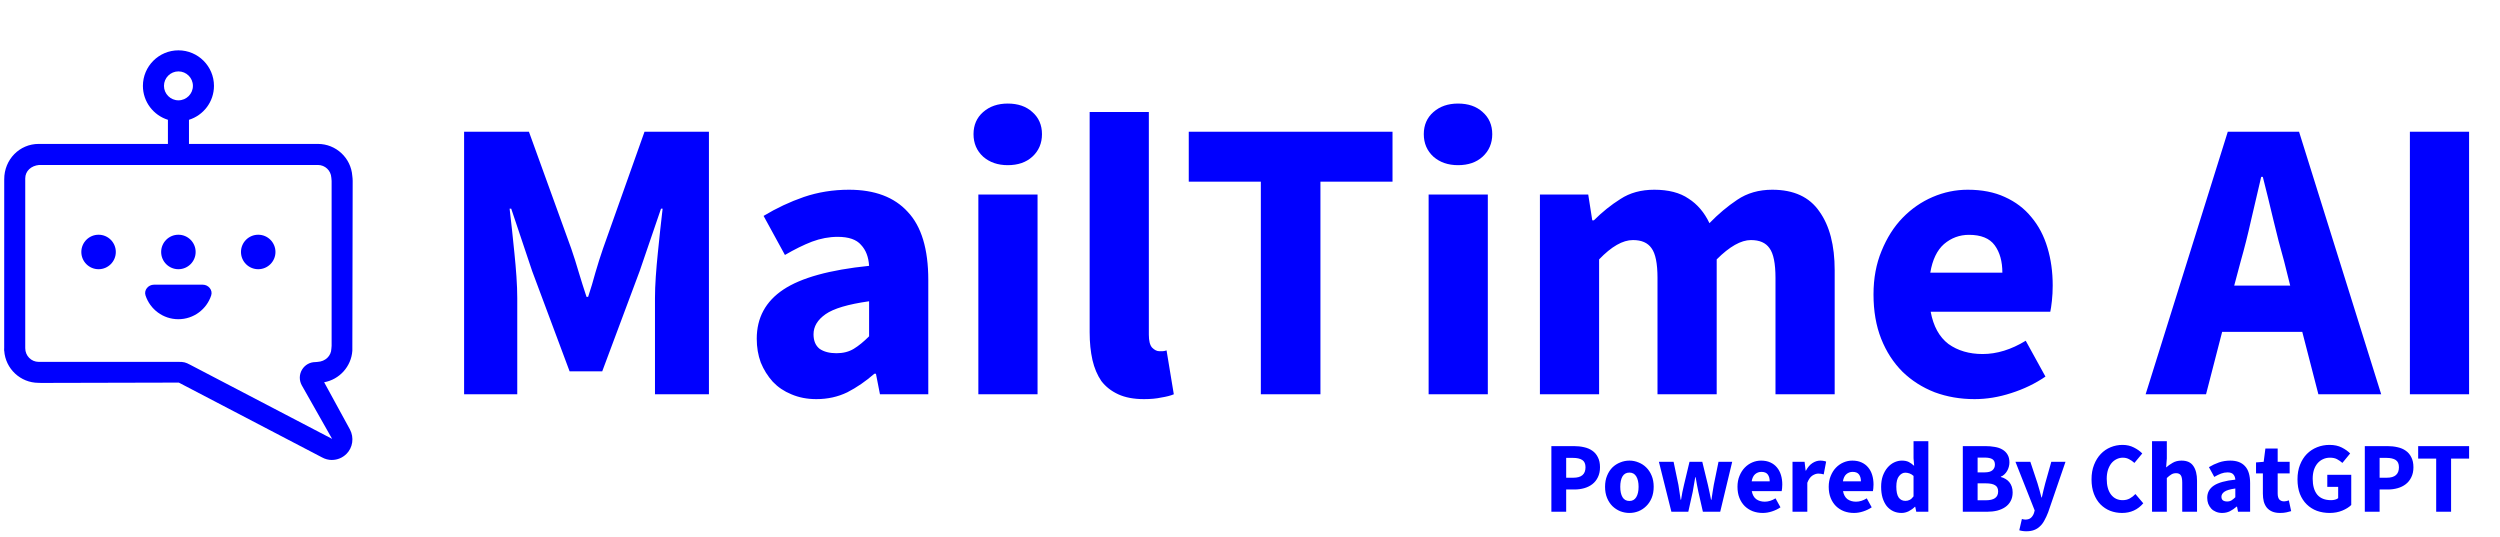 <svg width="298" height="64" viewBox="0 0 298 64" fill="none" xmlns="http://www.w3.org/2000/svg">
<path fill-rule="evenodd" clip-rule="evenodd" d="M17.035 10.235C17.035 12.133 18.291 13.744 20.016 14.28V17.155H4.934H4.604C2.339 17.155 0.499 19 0.504 21.375L0.499 41.535H0.494V41.795L0.504 41.815C0.649 43.945 2.429 45.635 4.599 45.635H4.614L4.914 45.645L21.314 45.605L38.384 54.52C38.744 54.72 39.149 54.83 39.569 54.83V54.825C40.219 54.825 40.839 54.565 41.309 54.095C42.054 53.345 42.224 52.165 41.714 51.195L38.639 45.565C40.464 45.235 41.869 43.69 41.999 41.81L42.039 21.565C42.039 21.36 42.019 21.16 41.994 20.965C41.839 18.825 40.049 17.155 37.899 17.155H22.526V14.28C24.25 13.744 25.505 12.133 25.505 10.235C25.505 7.9 23.605 6 21.27 6C18.935 6 17.035 7.9 17.035 10.235ZM21.27 8.51C20.32 8.51 19.545 9.285 19.545 10.235C19.545 11.185 20.32 11.96 21.27 11.96C22.22 11.96 22.995 11.185 22.995 10.235C22.995 9.285 22.22 8.51 21.27 8.51ZM3.009 41.505V41.205V21.265C3.009 20.38 3.719 19.75 4.659 19.665H37.899C38.744 19.665 39.444 20.325 39.494 21.17L39.504 21.275C39.519 21.37 39.529 21.47 39.529 21.57V41.235L39.499 41.575C39.474 42.41 38.804 43.09 37.839 43.14L37.827 43.142C37.751 43.151 37.68 43.16 37.599 43.16C36.939 43.16 36.344 43.495 36.004 44.06C35.664 44.625 35.644 45.315 35.964 45.915L39.589 52.315L22.659 43.475C22.114 43.185 21.909 43.135 21.294 43.135H4.914H4.609C3.729 43.135 3.009 42.415 3.009 41.505ZM11.75 32.09C12.885 32.09 13.805 31.17 13.805 30.035C13.805 28.901 12.885 27.98 11.75 27.98C10.615 27.98 9.695 28.901 9.695 30.035C9.695 31.17 10.615 32.09 11.75 32.09ZM21.265 32.09C22.4 32.09 23.32 31.17 23.32 30.035C23.32 28.901 22.4 27.98 21.265 27.98C20.13 27.98 19.21 28.901 19.21 30.035C19.21 31.17 20.13 32.09 21.265 32.09ZM32.835 30.035C32.835 31.17 31.915 32.09 30.78 32.09C29.645 32.09 28.725 31.17 28.725 30.035C28.725 28.901 29.645 27.98 30.78 27.98C31.915 27.98 32.835 28.901 32.835 30.035ZM24.175 33.935H18.345C17.68 33.935 17.135 34.575 17.345 35.211C17.885 36.861 19.43 38.05 21.26 38.05C23.09 38.05 24.64 36.855 25.175 35.211C25.385 34.575 24.84 33.935 24.175 33.935Z" fill="#0000FF"/>
<path d="M55.321 47V15.704H63.049L68.089 29.624C68.409 30.552 68.713 31.512 69.001 32.504C69.289 33.464 69.593 34.424 69.913 35.384H70.105C70.425 34.424 70.713 33.464 70.969 32.504C71.257 31.512 71.561 30.552 71.881 29.624L76.825 15.704H84.505V47H78.073V35.528C78.073 34.76 78.105 33.912 78.169 32.984C78.233 32.056 78.313 31.128 78.409 30.2C78.505 29.24 78.601 28.312 78.697 27.416C78.793 26.488 78.889 25.64 78.985 24.872H78.793L76.249 32.312L71.785 44.264H67.897L63.433 32.312L60.937 24.872H60.745C60.841 25.64 60.937 26.488 61.033 27.416C61.129 28.312 61.225 29.24 61.321 30.2C61.417 31.128 61.497 32.056 61.561 32.984C61.625 33.912 61.657 34.76 61.657 35.528V47H55.321ZM97.308 47.576C96.219 47.576 95.228 47.384 94.332 47C93.468 46.648 92.731 46.152 92.124 45.512C91.516 44.84 91.035 44.072 90.683 43.208C90.364 42.344 90.204 41.4 90.204 40.376C90.204 37.88 91.26 35.928 93.371 34.52C95.484 33.112 98.891 32.168 103.596 31.688C103.532 30.632 103.212 29.8 102.636 29.192C102.092 28.552 101.164 28.232 99.852 28.232C98.828 28.232 97.803 28.424 96.779 28.808C95.787 29.192 94.716 29.72 93.564 30.392L91.019 25.736C92.555 24.808 94.156 24.056 95.82 23.48C97.516 22.904 99.308 22.616 101.196 22.616C104.268 22.616 106.604 23.496 108.204 25.256C109.836 26.984 110.652 29.688 110.652 33.368V47H104.892L104.412 44.552H104.22C103.196 45.448 102.124 46.184 101.004 46.76C99.883 47.304 98.651 47.576 97.308 47.576ZM99.707 42.104C100.508 42.104 101.196 41.928 101.772 41.576C102.348 41.224 102.956 40.728 103.596 40.088V35.912C101.1 36.264 99.371 36.776 98.412 37.448C97.451 38.12 96.972 38.92 96.972 39.848C96.972 40.616 97.212 41.192 97.692 41.576C98.204 41.928 98.876 42.104 99.707 42.104ZM116.62 47V23.192H123.676V47H116.62ZM120.124 19.688C118.94 19.688 117.964 19.352 117.196 18.68C116.428 17.976 116.044 17.08 116.044 15.992C116.044 14.904 116.428 14.024 117.196 13.352C117.964 12.68 118.94 12.344 120.124 12.344C121.34 12.344 122.316 12.68 123.052 13.352C123.82 14.024 124.204 14.904 124.204 15.992C124.204 17.08 123.82 17.976 123.052 18.68C122.316 19.352 121.34 19.688 120.124 19.688ZM136.366 47.576C135.15 47.576 134.126 47.384 133.294 47C132.462 46.616 131.79 46.088 131.278 45.416C130.798 44.712 130.446 43.88 130.222 42.92C129.998 41.928 129.886 40.824 129.886 39.608V13.352H136.942V39.896C136.942 40.632 137.07 41.144 137.326 41.432C137.614 41.72 137.902 41.864 138.19 41.864C138.35 41.864 138.478 41.864 138.574 41.864C138.702 41.864 138.862 41.832 139.054 41.768L139.918 47C139.534 47.16 139.038 47.288 138.43 47.384C137.854 47.512 137.166 47.576 136.366 47.576ZM150.292 47V21.656H141.7V15.704H165.988V21.656H157.396V47H150.292ZM170.292 47V23.192H177.348V47H170.292ZM173.796 19.688C172.612 19.688 171.636 19.352 170.868 18.68C170.1 17.976 169.716 17.08 169.716 15.992C169.716 14.904 170.1 14.024 170.868 13.352C171.636 12.68 172.612 12.344 173.796 12.344C175.012 12.344 175.988 12.68 176.724 13.352C177.492 14.024 177.876 14.904 177.876 15.992C177.876 17.08 177.492 17.976 176.724 18.68C175.988 19.352 175.012 19.688 173.796 19.688ZM183.558 47V23.192H189.318L189.798 26.264H189.99C190.982 25.272 192.038 24.424 193.158 23.72C194.278 22.984 195.622 22.616 197.19 22.616C198.886 22.616 200.246 22.968 201.27 23.672C202.326 24.344 203.158 25.32 203.766 26.6C204.822 25.512 205.926 24.584 207.078 23.816C208.262 23.016 209.654 22.616 211.254 22.616C213.814 22.616 215.686 23.48 216.87 25.208C218.086 26.904 218.694 29.24 218.694 32.216V47H211.638V33.128C211.638 31.4 211.398 30.216 210.918 29.576C210.47 28.936 209.734 28.616 208.71 28.616C207.526 28.616 206.166 29.384 204.63 30.92V47H197.574V33.128C197.574 31.4 197.334 30.216 196.854 29.576C196.406 28.936 195.67 28.616 194.646 28.616C193.43 28.616 192.086 29.384 190.614 30.92V47H183.558ZM235.37 47.576C233.674 47.576 232.09 47.304 230.618 46.76C229.146 46.184 227.866 45.368 226.778 44.312C225.69 43.224 224.842 41.912 224.234 40.376C223.626 38.84 223.322 37.08 223.322 35.096C223.322 33.176 223.642 31.448 224.282 29.912C224.922 28.344 225.754 27.032 226.778 25.976C227.834 24.888 229.034 24.056 230.378 23.48C231.722 22.904 233.114 22.616 234.554 22.616C236.25 22.616 237.722 22.904 238.97 23.48C240.25 24.056 241.306 24.856 242.138 25.88C243.002 26.904 243.642 28.12 244.058 29.528C244.474 30.904 244.682 32.408 244.682 34.04C244.682 34.68 244.65 35.288 244.586 35.864C244.522 36.44 244.458 36.872 244.394 37.16H230.138C230.458 38.888 231.162 40.168 232.25 41C233.37 41.8 234.73 42.2 236.33 42.2C238.026 42.2 239.738 41.672 241.466 40.616L243.818 44.888C242.602 45.72 241.242 46.376 239.738 46.856C238.266 47.336 236.81 47.576 235.37 47.576ZM230.09 32.504H238.682C238.682 31.16 238.378 30.072 237.77 29.24C237.162 28.408 236.138 27.992 234.698 27.992C233.578 27.992 232.586 28.36 231.722 29.096C230.89 29.832 230.346 30.968 230.09 32.504ZM267.087 31.16L266.319 34.04H272.991L272.271 31.16C271.823 29.592 271.391 27.928 270.975 26.168C270.559 24.408 270.143 22.712 269.727 21.08H269.535C269.151 22.744 268.751 24.456 268.335 26.216C267.951 27.944 267.535 29.592 267.087 31.16ZM255.759 47L265.551 15.704H274.047L283.839 47H276.351L274.431 39.56H264.879L262.959 47H255.759ZM287.259 47V15.704H294.315V47H287.259Z" fill="#0000FF"/>
<path d="M184.924 61V53.176H187.612C188.044 53.176 188.448 53.22 188.824 53.308C189.2 53.388 189.528 53.528 189.808 53.728C190.088 53.92 190.308 54.18 190.468 54.508C190.636 54.828 190.72 55.224 190.72 55.696C190.72 56.152 190.636 56.548 190.468 56.884C190.308 57.22 190.088 57.496 189.808 57.712C189.528 57.928 189.204 58.088 188.836 58.192C188.468 58.296 188.076 58.348 187.66 58.348H186.688V61H184.924ZM186.688 56.944H187.552C188.512 56.944 188.992 56.528 188.992 55.696C188.992 55.288 188.864 55 188.608 54.832C188.352 54.664 187.984 54.58 187.504 54.58H186.688V56.944ZM194.227 61.144C193.851 61.144 193.487 61.076 193.135 60.94C192.783 60.796 192.471 60.592 192.199 60.328C191.935 60.064 191.723 59.74 191.563 59.356C191.403 58.964 191.323 58.52 191.323 58.024C191.323 57.528 191.403 57.088 191.563 56.704C191.723 56.312 191.935 55.984 192.199 55.72C192.471 55.456 192.783 55.256 193.135 55.12C193.487 54.976 193.851 54.904 194.227 54.904C194.603 54.904 194.963 54.976 195.307 55.12C195.659 55.256 195.967 55.456 196.231 55.72C196.503 55.984 196.719 56.312 196.879 56.704C197.039 57.088 197.119 57.528 197.119 58.024C197.119 58.52 197.039 58.964 196.879 59.356C196.719 59.74 196.503 60.064 196.231 60.328C195.967 60.592 195.659 60.796 195.307 60.94C194.963 61.076 194.603 61.144 194.227 61.144ZM194.227 59.716C194.587 59.716 194.859 59.564 195.043 59.26C195.227 58.956 195.319 58.544 195.319 58.024C195.319 57.504 195.227 57.092 195.043 56.788C194.859 56.484 194.587 56.332 194.227 56.332C193.859 56.332 193.583 56.484 193.399 56.788C193.223 57.092 193.135 57.504 193.135 58.024C193.135 58.544 193.223 58.956 193.399 59.26C193.583 59.564 193.859 59.716 194.227 59.716ZM199.229 61L197.741 55.048H199.493L200.069 57.808C200.117 58.104 200.161 58.396 200.201 58.684C200.241 58.972 200.285 59.268 200.333 59.572H200.381C200.437 59.268 200.489 58.968 200.537 58.672C200.593 58.376 200.657 58.088 200.729 57.808L201.389 55.048H202.913L203.585 57.808C203.657 58.104 203.721 58.396 203.777 58.684C203.833 58.972 203.893 59.268 203.957 59.572H204.005C204.061 59.268 204.105 58.972 204.137 58.684C204.177 58.396 204.225 58.104 204.281 57.808L204.845 55.048H206.477L205.049 61H202.985L202.445 58.624C202.381 58.344 202.325 58.064 202.277 57.784C202.229 57.504 202.177 57.204 202.121 56.884H202.073C202.017 57.204 201.965 57.504 201.917 57.784C201.877 58.064 201.829 58.344 201.773 58.624L201.245 61H199.229ZM210.12 61.144C209.696 61.144 209.3 61.076 208.932 60.94C208.564 60.796 208.244 60.592 207.972 60.328C207.7 60.056 207.488 59.728 207.336 59.344C207.184 58.96 207.108 58.52 207.108 58.024C207.108 57.544 207.188 57.112 207.348 56.728C207.508 56.336 207.716 56.008 207.972 55.744C208.236 55.472 208.536 55.264 208.872 55.12C209.208 54.976 209.556 54.904 209.916 54.904C210.34 54.904 210.708 54.976 211.02 55.12C211.34 55.264 211.604 55.464 211.812 55.72C212.028 55.976 212.188 56.28 212.292 56.632C212.396 56.976 212.448 57.352 212.448 57.76C212.448 57.92 212.44 58.072 212.424 58.216C212.408 58.36 212.392 58.468 212.376 58.54H208.812C208.892 58.972 209.068 59.292 209.34 59.5C209.62 59.7 209.96 59.8 210.36 59.8C210.784 59.8 211.212 59.668 211.644 59.404L212.232 60.472C211.928 60.68 211.588 60.844 211.212 60.964C210.844 61.084 210.48 61.144 210.12 61.144ZM208.8 57.376H210.948C210.948 57.04 210.872 56.768 210.72 56.56C210.568 56.352 210.312 56.248 209.952 56.248C209.672 56.248 209.424 56.34 209.208 56.524C209 56.708 208.864 56.992 208.8 57.376ZM213.667 61V55.048H215.107L215.227 56.092H215.275C215.491 55.684 215.751 55.384 216.055 55.192C216.359 55 216.663 54.904 216.967 54.904C217.135 54.904 217.271 54.916 217.375 54.94C217.487 54.956 217.587 54.984 217.675 55.024L217.387 56.548C217.275 56.516 217.171 56.492 217.075 56.476C216.979 56.46 216.867 56.452 216.739 56.452C216.515 56.452 216.279 56.532 216.031 56.692C215.791 56.852 215.591 57.136 215.431 57.544V61H213.667ZM220.995 61.144C220.571 61.144 220.175 61.076 219.807 60.94C219.439 60.796 219.119 60.592 218.847 60.328C218.575 60.056 218.363 59.728 218.211 59.344C218.059 58.96 217.983 58.52 217.983 58.024C217.983 57.544 218.063 57.112 218.223 56.728C218.383 56.336 218.591 56.008 218.847 55.744C219.111 55.472 219.411 55.264 219.747 55.12C220.083 54.976 220.431 54.904 220.791 54.904C221.215 54.904 221.583 54.976 221.895 55.12C222.215 55.264 222.479 55.464 222.687 55.72C222.903 55.976 223.063 56.28 223.167 56.632C223.271 56.976 223.323 57.352 223.323 57.76C223.323 57.92 223.315 58.072 223.299 58.216C223.283 58.36 223.267 58.468 223.251 58.54H219.687C219.767 58.972 219.943 59.292 220.215 59.5C220.495 59.7 220.835 59.8 221.235 59.8C221.659 59.8 222.087 59.668 222.519 59.404L223.107 60.472C222.803 60.68 222.463 60.844 222.087 60.964C221.719 61.084 221.355 61.144 220.995 61.144ZM219.675 57.376H221.823C221.823 57.04 221.747 56.768 221.595 56.56C221.443 56.352 221.187 56.248 220.827 56.248C220.547 56.248 220.299 56.34 220.083 56.524C219.875 56.708 219.739 56.992 219.675 57.376ZM226.666 61.144C226.298 61.144 225.962 61.072 225.658 60.928C225.362 60.784 225.106 60.58 224.89 60.316C224.682 60.044 224.518 59.716 224.398 59.332C224.286 58.948 224.23 58.512 224.23 58.024C224.23 57.536 224.298 57.1 224.434 56.716C224.578 56.332 224.762 56.008 224.986 55.744C225.218 55.472 225.482 55.264 225.778 55.12C226.082 54.976 226.39 54.904 226.702 54.904C227.038 54.904 227.314 54.96 227.53 55.072C227.746 55.184 227.958 55.336 228.166 55.528L228.094 54.616V52.588H229.858V61H228.418L228.298 60.412H228.25C228.042 60.62 227.798 60.796 227.518 60.94C227.238 61.076 226.954 61.144 226.666 61.144ZM227.122 59.704C227.314 59.704 227.486 59.664 227.638 59.584C227.798 59.504 227.95 59.364 228.094 59.164V56.728C227.934 56.584 227.77 56.484 227.602 56.428C227.434 56.372 227.27 56.344 227.11 56.344C226.83 56.344 226.582 56.48 226.366 56.752C226.15 57.016 226.042 57.432 226.042 58C226.042 58.592 226.134 59.024 226.318 59.296C226.51 59.568 226.778 59.704 227.122 59.704ZM233.967 61V53.176H236.643C237.051 53.176 237.427 53.208 237.771 53.272C238.123 53.328 238.427 53.432 238.683 53.584C238.947 53.736 239.151 53.936 239.295 54.184C239.447 54.432 239.523 54.744 239.523 55.12C239.523 55.296 239.499 55.472 239.451 55.648C239.403 55.824 239.335 55.988 239.247 56.14C239.159 56.292 239.051 56.428 238.923 56.548C238.803 56.668 238.663 56.756 238.503 56.812V56.86C238.703 56.908 238.887 56.984 239.055 57.088C239.223 57.184 239.371 57.308 239.499 57.46C239.627 57.612 239.727 57.792 239.799 58C239.871 58.2 239.907 58.432 239.907 58.696C239.907 59.096 239.827 59.44 239.667 59.728C239.515 60.016 239.299 60.256 239.019 60.448C238.747 60.632 238.427 60.772 238.059 60.868C237.691 60.956 237.295 61 236.871 61H233.967ZM235.731 56.308H236.559C236.991 56.308 237.303 56.224 237.495 56.056C237.695 55.888 237.795 55.664 237.795 55.384C237.795 55.08 237.695 54.864 237.495 54.736C237.295 54.608 236.987 54.544 236.571 54.544H235.731V56.308ZM235.731 59.632H236.727C237.695 59.632 238.179 59.28 238.179 58.576C238.179 58.232 238.059 57.988 237.819 57.844C237.579 57.692 237.215 57.616 236.727 57.616H235.731V59.632ZM241.538 63.328C241.354 63.328 241.198 63.316 241.07 63.292C240.942 63.276 240.818 63.248 240.698 63.208L241.01 61.864C241.066 61.88 241.13 61.896 241.202 61.912C241.274 61.928 241.342 61.936 241.406 61.936C241.702 61.936 241.93 61.864 242.09 61.72C242.25 61.576 242.37 61.388 242.45 61.156L242.534 60.844L240.242 55.048H242.018L242.87 57.604C242.958 57.876 243.038 58.152 243.11 58.432C243.182 58.712 243.258 59 243.338 59.296H243.386C243.45 59.016 243.514 58.736 243.578 58.456C243.65 58.168 243.722 57.884 243.794 57.604L244.514 55.048H246.206L244.142 61.06C243.998 61.436 243.846 61.764 243.686 62.044C243.534 62.332 243.354 62.568 243.146 62.752C242.946 62.944 242.714 63.088 242.45 63.184C242.194 63.28 241.89 63.328 241.538 63.328ZM252.946 61.144C252.45 61.144 251.982 61.06 251.542 60.892C251.102 60.716 250.714 60.46 250.378 60.124C250.05 59.788 249.79 59.372 249.598 58.876C249.406 58.372 249.31 57.792 249.31 57.136C249.31 56.488 249.41 55.912 249.61 55.408C249.81 54.896 250.078 54.464 250.414 54.112C250.75 53.76 251.142 53.492 251.59 53.308C252.038 53.124 252.51 53.032 253.006 53.032C253.51 53.032 253.962 53.136 254.362 53.344C254.762 53.544 255.094 53.78 255.358 54.052L254.422 55.18C254.222 54.996 254.01 54.848 253.786 54.736C253.57 54.616 253.322 54.556 253.042 54.556C252.778 54.556 252.526 54.616 252.286 54.736C252.054 54.848 251.85 55.012 251.674 55.228C251.506 55.444 251.37 55.708 251.266 56.02C251.17 56.332 251.122 56.684 251.122 57.076C251.122 57.884 251.294 58.512 251.638 58.96C251.982 59.4 252.442 59.62 253.018 59.62C253.338 59.62 253.622 59.552 253.87 59.416C254.126 59.272 254.35 59.096 254.542 58.888L255.478 59.992C254.822 60.76 253.978 61.144 252.946 61.144ZM256.522 61V52.588H258.286V54.652L258.202 55.72C258.426 55.52 258.686 55.336 258.982 55.168C259.278 54.992 259.63 54.904 260.038 54.904C260.686 54.904 261.154 55.116 261.442 55.54C261.738 55.964 261.886 56.552 261.886 57.304V61H260.122V57.532C260.122 57.1 260.062 56.804 259.942 56.644C259.83 56.484 259.646 56.404 259.39 56.404C259.166 56.404 258.974 56.456 258.814 56.56C258.654 56.656 258.478 56.796 258.286 56.98V61H256.522ZM264.878 61.144C264.606 61.144 264.358 61.096 264.134 61C263.918 60.912 263.734 60.788 263.582 60.628C263.43 60.46 263.31 60.268 263.222 60.052C263.142 59.836 263.102 59.6 263.102 59.344C263.102 58.72 263.366 58.232 263.894 57.88C264.422 57.528 265.274 57.292 266.45 57.172C266.434 56.908 266.354 56.7 266.21 56.548C266.074 56.388 265.842 56.308 265.514 56.308C265.258 56.308 265.002 56.356 264.746 56.452C264.498 56.548 264.23 56.68 263.942 56.848L263.306 55.684C263.69 55.452 264.09 55.264 264.506 55.12C264.93 54.976 265.378 54.904 265.85 54.904C266.618 54.904 267.202 55.124 267.602 55.564C268.01 55.996 268.214 56.672 268.214 57.592V61H266.774L266.654 60.388H266.606C266.35 60.612 266.082 60.796 265.802 60.94C265.522 61.076 265.214 61.144 264.878 61.144ZM265.478 59.776C265.678 59.776 265.85 59.732 265.994 59.644C266.138 59.556 266.29 59.432 266.45 59.272V58.228C265.826 58.316 265.394 58.444 265.154 58.612C264.914 58.78 264.794 58.98 264.794 59.212C264.794 59.404 264.854 59.548 264.974 59.644C265.102 59.732 265.27 59.776 265.478 59.776ZM271.787 61.144C271.419 61.144 271.103 61.088 270.839 60.976C270.583 60.864 270.371 60.708 270.203 60.508C270.043 60.308 269.923 60.068 269.843 59.788C269.771 59.5 269.735 59.184 269.735 58.84V56.428H268.919V55.12L269.831 55.048L270.035 53.464H271.499V55.048H272.927V56.428H271.499V58.816C271.499 59.152 271.567 59.396 271.703 59.548C271.847 59.692 272.035 59.764 272.267 59.764C272.363 59.764 272.459 59.752 272.555 59.728C272.659 59.704 272.751 59.676 272.831 59.644L273.107 60.928C272.947 60.976 272.759 61.024 272.543 61.072C272.327 61.12 272.075 61.144 271.787 61.144ZM277.689 61.144C277.153 61.144 276.649 61.06 276.177 60.892C275.713 60.716 275.309 60.46 274.965 60.124C274.621 59.788 274.349 59.372 274.149 58.876C273.957 58.372 273.861 57.792 273.861 57.136C273.861 56.488 273.961 55.912 274.161 55.408C274.361 54.896 274.633 54.464 274.977 54.112C275.329 53.76 275.737 53.492 276.201 53.308C276.665 53.124 277.157 53.032 277.677 53.032C278.245 53.032 278.733 53.136 279.141 53.344C279.549 53.552 279.881 53.788 280.137 54.052L279.213 55.18C279.013 55.004 278.801 54.856 278.577 54.736C278.353 54.616 278.073 54.556 277.737 54.556C277.433 54.556 277.153 54.616 276.897 54.736C276.649 54.848 276.433 55.012 276.249 55.228C276.065 55.444 275.921 55.708 275.817 56.02C275.721 56.332 275.673 56.684 275.673 57.076C275.673 57.884 275.853 58.512 276.213 58.96C276.581 59.4 277.133 59.62 277.869 59.62C278.029 59.62 278.185 59.6 278.337 59.56C278.489 59.52 278.613 59.46 278.709 59.38V58.036H277.413V56.596H280.269V60.196C279.997 60.46 279.637 60.684 279.189 60.868C278.741 61.052 278.241 61.144 277.689 61.144ZM281.885 61V53.176H284.573C285.005 53.176 285.409 53.22 285.785 53.308C286.161 53.388 286.489 53.528 286.769 53.728C287.049 53.92 287.269 54.18 287.429 54.508C287.597 54.828 287.681 55.224 287.681 55.696C287.681 56.152 287.597 56.548 287.429 56.884C287.269 57.22 287.049 57.496 286.769 57.712C286.489 57.928 286.165 58.088 285.797 58.192C285.429 58.296 285.037 58.348 284.621 58.348H283.649V61H281.885ZM283.649 56.944H284.513C285.473 56.944 285.953 56.528 285.953 55.696C285.953 55.288 285.825 55 285.569 54.832C285.313 54.664 284.945 54.58 284.465 54.58H283.649V56.944ZM290.393 61V54.664H288.245V53.176H294.317V54.664H292.169V61H290.393Z" fill="#0000FF"/>
</svg>
